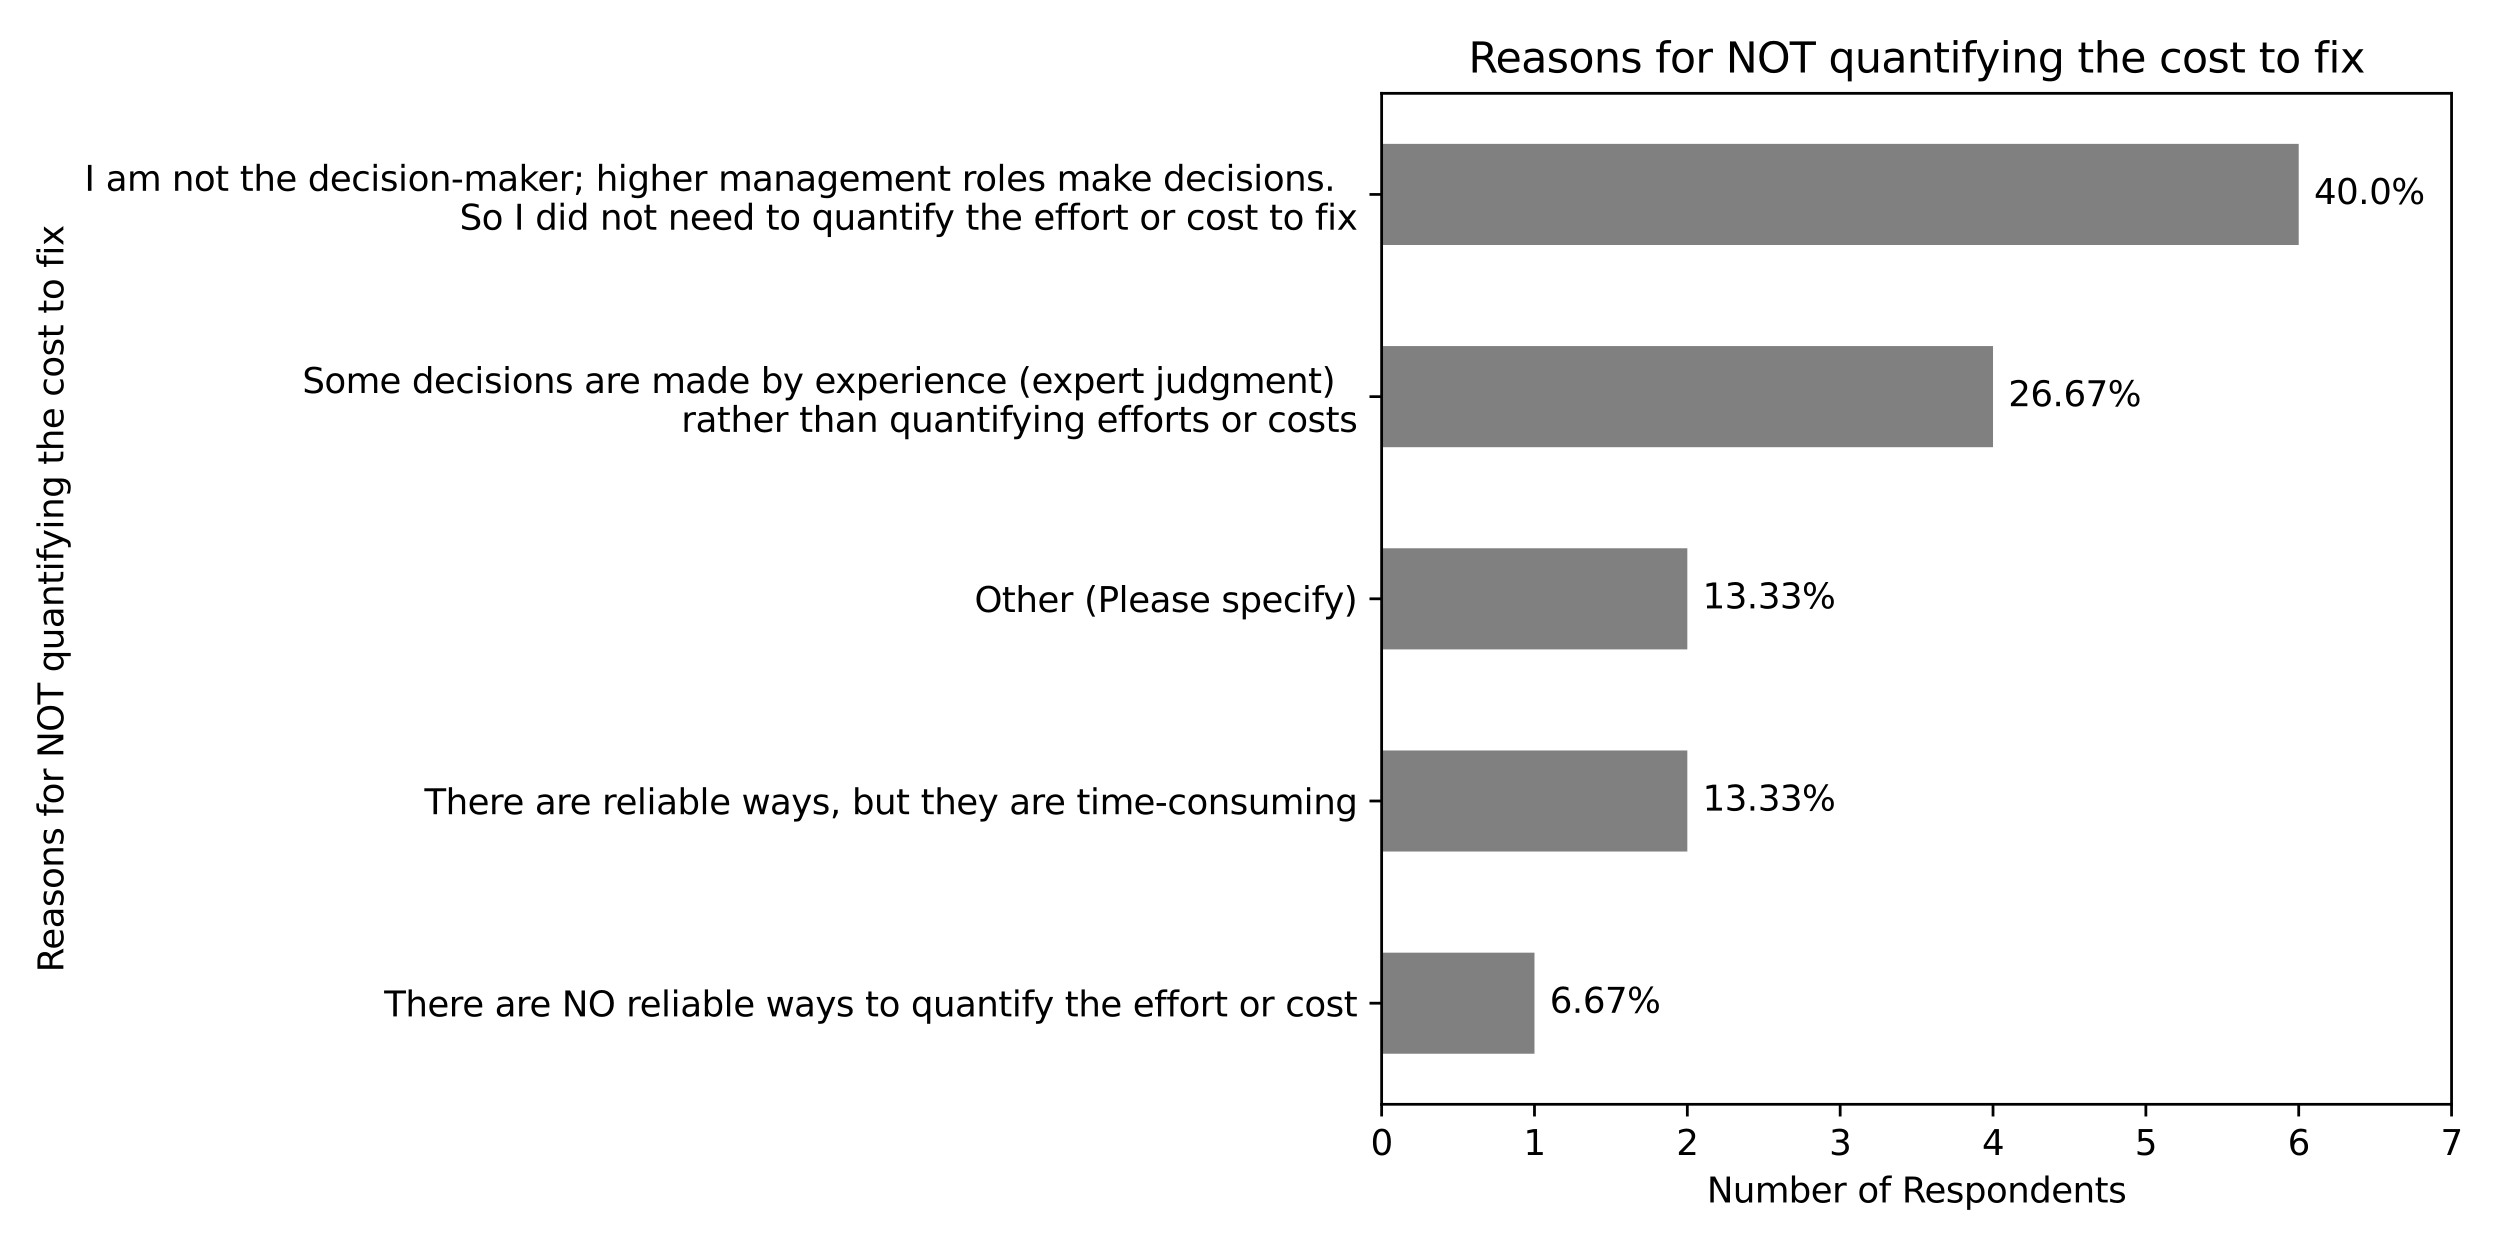 <?xml version="1.0" encoding="utf-8" standalone="no"?>
<!DOCTYPE svg PUBLIC "-//W3C//DTD SVG 1.1//EN"
  "http://www.w3.org/Graphics/SVG/1.1/DTD/svg11.dtd">
<svg xmlns:xlink="http://www.w3.org/1999/xlink" width="720pt" height="360pt" viewBox="0 0 720 360" xmlns="http://www.w3.org/2000/svg" version="1.1">
 <defs>
  <style type="text/css">*{stroke-linejoin: round; stroke-linecap: butt}</style>
 </defs>
 <g id="figure_1">
  <g id="patch_1">
   <path d="M 0 360 
L 720 360 
L 720 0 
L 0 0 
z
" style="fill: #ffffff"/>
  </g>
  <g id="axes_1">
   <g id="patch_2">
    <path d="M 397.91 318.04 
L 706.05 318.04 
L 706.05 26.88 
L 397.91 26.88 
z
" style="fill: #ffffff"/>
   </g>
   <g id="patch_3">
    <path d="M 397.91 41.438 
L 662.03 41.438 
L 662.03 70.554 
L 397.91 70.554 
z
" clip-path="url(#pb49f3c1903)" style="fill: #808080"/>
   </g>
   <g id="patch_4">
    <path d="M 397.91 99.67 
L 573.99 99.67 
L 573.99 128.786 
L 397.91 128.786 
z
" clip-path="url(#pb49f3c1903)" style="fill: #808080"/>
   </g>
   <g id="patch_5">
    <path d="M 397.91 157.902 
L 485.95 157.902 
L 485.95 187.018 
L 397.91 187.018 
z
" clip-path="url(#pb49f3c1903)" style="fill: #808080"/>
   </g>
   <g id="patch_6">
    <path d="M 397.91 216.134 
L 485.95 216.134 
L 485.95 245.25 
L 397.91 245.25 
z
" clip-path="url(#pb49f3c1903)" style="fill: #808080"/>
   </g>
   <g id="patch_7">
    <path d="M 397.91 274.366 
L 441.93 274.366 
L 441.93 303.482 
L 397.91 303.482 
z
" clip-path="url(#pb49f3c1903)" style="fill: #808080"/>
   </g>
   <g id="matplotlib.axis_1">
    <g id="xtick_1">
     <g id="line2d_1">
      <defs>
       <path id="ma1791c59f8" d="M 0 0 
L 0 3.5 
" style="stroke: #000000; stroke-width: 0.8"/>
      </defs>
      <g>
       <use xlink:href="#ma1791c59f8" x="397.91" y="318.04" style="stroke: #000000; stroke-width: 0.8"/>
      </g>
     </g>
     <g id="text_1">
      <!-- 0 -->
      <g transform="translate(394.729 332.638) scale(0.1 -0.1)">
       <defs>
        <path id="DejaVuSans-30" d="M 2034 4250 
Q 1547 4250 1301 3770 
Q 1056 3291 1056 2328 
Q 1056 1369 1301 889 
Q 1547 409 2034 409 
Q 2525 409 2770 889 
Q 3016 1369 3016 2328 
Q 3016 3291 2770 3770 
Q 2525 4250 2034 4250 
z
M 2034 4750 
Q 2819 4750 3233 4129 
Q 3647 3509 3647 2328 
Q 3647 1150 3233 529 
Q 2819 -91 2034 -91 
Q 1250 -91 836 529 
Q 422 1150 422 2328 
Q 422 3509 836 4129 
Q 1250 4750 2034 4750 
z
" transform="scale(0.016)"/>
       </defs>
       <use xlink:href="#DejaVuSans-30"/>
      </g>
     </g>
    </g>
    <g id="xtick_2">
     <g id="line2d_2">
      <g>
       <use xlink:href="#ma1791c59f8" x="441.93" y="318.04" style="stroke: #000000; stroke-width: 0.8"/>
      </g>
     </g>
     <g id="text_2">
      <!-- 1 -->
      <g transform="translate(438.749 332.638) scale(0.1 -0.1)">
       <defs>
        <path id="DejaVuSans-31" d="M 794 531 
L 1825 531 
L 1825 4091 
L 703 3866 
L 703 4441 
L 1819 4666 
L 2450 4666 
L 2450 531 
L 3481 531 
L 3481 0 
L 794 0 
L 794 531 
z
" transform="scale(0.016)"/>
       </defs>
       <use xlink:href="#DejaVuSans-31"/>
      </g>
     </g>
    </g>
    <g id="xtick_3">
     <g id="line2d_3">
      <g>
       <use xlink:href="#ma1791c59f8" x="485.95" y="318.04" style="stroke: #000000; stroke-width: 0.8"/>
      </g>
     </g>
     <g id="text_3">
      <!-- 2 -->
      <g transform="translate(482.769 332.638) scale(0.1 -0.1)">
       <defs>
        <path id="DejaVuSans-32" d="M 1228 531 
L 3431 531 
L 3431 0 
L 469 0 
L 469 531 
Q 828 903 1448 1529 
Q 2069 2156 2228 2338 
Q 2531 2678 2651 2914 
Q 2772 3150 2772 3378 
Q 2772 3750 2511 3984 
Q 2250 4219 1831 4219 
Q 1534 4219 1204 4116 
Q 875 4013 500 3803 
L 500 4441 
Q 881 4594 1212 4672 
Q 1544 4750 1819 4750 
Q 2544 4750 2975 4387 
Q 3406 4025 3406 3419 
Q 3406 3131 3298 2873 
Q 3191 2616 2906 2266 
Q 2828 2175 2409 1742 
Q 1991 1309 1228 531 
z
" transform="scale(0.016)"/>
       </defs>
       <use xlink:href="#DejaVuSans-32"/>
      </g>
     </g>
    </g>
    <g id="xtick_4">
     <g id="line2d_4">
      <g>
       <use xlink:href="#ma1791c59f8" x="529.97" y="318.04" style="stroke: #000000; stroke-width: 0.8"/>
      </g>
     </g>
     <g id="text_4">
      <!-- 3 -->
      <g transform="translate(526.789 332.638) scale(0.1 -0.1)">
       <defs>
        <path id="DejaVuSans-33" d="M 2597 2516 
Q 3050 2419 3304 2112 
Q 3559 1806 3559 1356 
Q 3559 666 3084 287 
Q 2609 -91 1734 -91 
Q 1441 -91 1130 -33 
Q 819 25 488 141 
L 488 750 
Q 750 597 1062 519 
Q 1375 441 1716 441 
Q 2309 441 2620 675 
Q 2931 909 2931 1356 
Q 2931 1769 2642 2001 
Q 2353 2234 1838 2234 
L 1294 2234 
L 1294 2753 
L 1863 2753 
Q 2328 2753 2575 2939 
Q 2822 3125 2822 3475 
Q 2822 3834 2567 4026 
Q 2313 4219 1838 4219 
Q 1578 4219 1281 4162 
Q 984 4106 628 3988 
L 628 4550 
Q 988 4650 1302 4700 
Q 1616 4750 1894 4750 
Q 2613 4750 3031 4423 
Q 3450 4097 3450 3541 
Q 3450 3153 3228 2886 
Q 3006 2619 2597 2516 
z
" transform="scale(0.016)"/>
       </defs>
       <use xlink:href="#DejaVuSans-33"/>
      </g>
     </g>
    </g>
    <g id="xtick_5">
     <g id="line2d_5">
      <g>
       <use xlink:href="#ma1791c59f8" x="573.99" y="318.04" style="stroke: #000000; stroke-width: 0.8"/>
      </g>
     </g>
     <g id="text_5">
      <!-- 4 -->
      <g transform="translate(570.809 332.638) scale(0.1 -0.1)">
       <defs>
        <path id="DejaVuSans-34" d="M 2419 4116 
L 825 1625 
L 2419 1625 
L 2419 4116 
z
M 2253 4666 
L 3047 4666 
L 3047 1625 
L 3713 1625 
L 3713 1100 
L 3047 1100 
L 3047 0 
L 2419 0 
L 2419 1100 
L 313 1100 
L 313 1709 
L 2253 4666 
z
" transform="scale(0.016)"/>
       </defs>
       <use xlink:href="#DejaVuSans-34"/>
      </g>
     </g>
    </g>
    <g id="xtick_6">
     <g id="line2d_6">
      <g>
       <use xlink:href="#ma1791c59f8" x="618.01" y="318.04" style="stroke: #000000; stroke-width: 0.8"/>
      </g>
     </g>
     <g id="text_6">
      <!-- 5 -->
      <g transform="translate(614.829 332.638) scale(0.1 -0.1)">
       <defs>
        <path id="DejaVuSans-35" d="M 691 4666 
L 3169 4666 
L 3169 4134 
L 1269 4134 
L 1269 2991 
Q 1406 3038 1543 3061 
Q 1681 3084 1819 3084 
Q 2600 3084 3056 2656 
Q 3513 2228 3513 1497 
Q 3513 744 3044 326 
Q 2575 -91 1722 -91 
Q 1428 -91 1123 -41 
Q 819 9 494 109 
L 494 744 
Q 775 591 1075 516 
Q 1375 441 1709 441 
Q 2250 441 2565 725 
Q 2881 1009 2881 1497 
Q 2881 1984 2565 2268 
Q 2250 2553 1709 2553 
Q 1456 2553 1204 2497 
Q 953 2441 691 2322 
L 691 4666 
z
" transform="scale(0.016)"/>
       </defs>
       <use xlink:href="#DejaVuSans-35"/>
      </g>
     </g>
    </g>
    <g id="xtick_7">
     <g id="line2d_7">
      <g>
       <use xlink:href="#ma1791c59f8" x="662.03" y="318.04" style="stroke: #000000; stroke-width: 0.8"/>
      </g>
     </g>
     <g id="text_7">
      <!-- 6 -->
      <g transform="translate(658.849 332.638) scale(0.1 -0.1)">
       <defs>
        <path id="DejaVuSans-36" d="M 2113 2584 
Q 1688 2584 1439 2293 
Q 1191 2003 1191 1497 
Q 1191 994 1439 701 
Q 1688 409 2113 409 
Q 2538 409 2786 701 
Q 3034 994 3034 1497 
Q 3034 2003 2786 2293 
Q 2538 2584 2113 2584 
z
M 3366 4563 
L 3366 3988 
Q 3128 4100 2886 4159 
Q 2644 4219 2406 4219 
Q 1781 4219 1451 3797 
Q 1122 3375 1075 2522 
Q 1259 2794 1537 2939 
Q 1816 3084 2150 3084 
Q 2853 3084 3261 2657 
Q 3669 2231 3669 1497 
Q 3669 778 3244 343 
Q 2819 -91 2113 -91 
Q 1303 -91 875 529 
Q 447 1150 447 2328 
Q 447 3434 972 4092 
Q 1497 4750 2381 4750 
Q 2619 4750 2861 4703 
Q 3103 4656 3366 4563 
z
" transform="scale(0.016)"/>
       </defs>
       <use xlink:href="#DejaVuSans-36"/>
      </g>
     </g>
    </g>
    <g id="xtick_8">
     <g id="line2d_8">
      <g>
       <use xlink:href="#ma1791c59f8" x="706.05" y="318.04" style="stroke: #000000; stroke-width: 0.8"/>
      </g>
     </g>
     <g id="text_8">
      <!-- 7 -->
      <g transform="translate(702.869 332.638) scale(0.1 -0.1)">
       <defs>
        <path id="DejaVuSans-37" d="M 525 4666 
L 3525 4666 
L 3525 4397 
L 1831 0 
L 1172 0 
L 2766 4134 
L 525 4134 
L 525 4666 
z
" transform="scale(0.016)"/>
       </defs>
       <use xlink:href="#DejaVuSans-37"/>
      </g>
     </g>
    </g>
    <g id="text_9">
     <!-- Number of Respondents -->
     <g transform="translate(491.579 346.317) scale(0.1 -0.1)">
      <defs>
       <path id="DejaVuSans-4e" d="M 628 4666 
L 1478 4666 
L 3547 763 
L 3547 4666 
L 4159 4666 
L 4159 0 
L 3309 0 
L 1241 3903 
L 1241 0 
L 628 0 
L 628 4666 
z
" transform="scale(0.016)"/>
       <path id="DejaVuSans-75" d="M 544 1381 
L 544 3500 
L 1119 3500 
L 1119 1403 
Q 1119 906 1312 657 
Q 1506 409 1894 409 
Q 2359 409 2629 706 
Q 2900 1003 2900 1516 
L 2900 3500 
L 3475 3500 
L 3475 0 
L 2900 0 
L 2900 538 
Q 2691 219 2414 64 
Q 2138 -91 1772 -91 
Q 1169 -91 856 284 
Q 544 659 544 1381 
z
M 1991 3584 
L 1991 3584 
z
" transform="scale(0.016)"/>
       <path id="DejaVuSans-6d" d="M 3328 2828 
Q 3544 3216 3844 3400 
Q 4144 3584 4550 3584 
Q 5097 3584 5394 3201 
Q 5691 2819 5691 2113 
L 5691 0 
L 5113 0 
L 5113 2094 
Q 5113 2597 4934 2840 
Q 4756 3084 4391 3084 
Q 3944 3084 3684 2787 
Q 3425 2491 3425 1978 
L 3425 0 
L 2847 0 
L 2847 2094 
Q 2847 2600 2669 2842 
Q 2491 3084 2119 3084 
Q 1678 3084 1418 2786 
Q 1159 2488 1159 1978 
L 1159 0 
L 581 0 
L 581 3500 
L 1159 3500 
L 1159 2956 
Q 1356 3278 1631 3431 
Q 1906 3584 2284 3584 
Q 2666 3584 2933 3390 
Q 3200 3197 3328 2828 
z
" transform="scale(0.016)"/>
       <path id="DejaVuSans-62" d="M 3116 1747 
Q 3116 2381 2855 2742 
Q 2594 3103 2138 3103 
Q 1681 3103 1420 2742 
Q 1159 2381 1159 1747 
Q 1159 1113 1420 752 
Q 1681 391 2138 391 
Q 2594 391 2855 752 
Q 3116 1113 3116 1747 
z
M 1159 2969 
Q 1341 3281 1617 3432 
Q 1894 3584 2278 3584 
Q 2916 3584 3314 3078 
Q 3713 2572 3713 1747 
Q 3713 922 3314 415 
Q 2916 -91 2278 -91 
Q 1894 -91 1617 61 
Q 1341 213 1159 525 
L 1159 0 
L 581 0 
L 581 4863 
L 1159 4863 
L 1159 2969 
z
" transform="scale(0.016)"/>
       <path id="DejaVuSans-65" d="M 3597 1894 
L 3597 1613 
L 953 1613 
Q 991 1019 1311 708 
Q 1631 397 2203 397 
Q 2534 397 2845 478 
Q 3156 559 3463 722 
L 3463 178 
Q 3153 47 2828 -22 
Q 2503 -91 2169 -91 
Q 1331 -91 842 396 
Q 353 884 353 1716 
Q 353 2575 817 3079 
Q 1281 3584 2069 3584 
Q 2775 3584 3186 3129 
Q 3597 2675 3597 1894 
z
M 3022 2063 
Q 3016 2534 2758 2815 
Q 2500 3097 2075 3097 
Q 1594 3097 1305 2825 
Q 1016 2553 972 2059 
L 3022 2063 
z
" transform="scale(0.016)"/>
       <path id="DejaVuSans-72" d="M 2631 2963 
Q 2534 3019 2420 3045 
Q 2306 3072 2169 3072 
Q 1681 3072 1420 2755 
Q 1159 2438 1159 1844 
L 1159 0 
L 581 0 
L 581 3500 
L 1159 3500 
L 1159 2956 
Q 1341 3275 1631 3429 
Q 1922 3584 2338 3584 
Q 2397 3584 2469 3576 
Q 2541 3569 2628 3553 
L 2631 2963 
z
" transform="scale(0.016)"/>
       <path id="DejaVuSans-20" transform="scale(0.016)"/>
       <path id="DejaVuSans-6f" d="M 1959 3097 
Q 1497 3097 1228 2736 
Q 959 2375 959 1747 
Q 959 1119 1226 758 
Q 1494 397 1959 397 
Q 2419 397 2687 759 
Q 2956 1122 2956 1747 
Q 2956 2369 2687 2733 
Q 2419 3097 1959 3097 
z
M 1959 3584 
Q 2709 3584 3137 3096 
Q 3566 2609 3566 1747 
Q 3566 888 3137 398 
Q 2709 -91 1959 -91 
Q 1206 -91 779 398 
Q 353 888 353 1747 
Q 353 2609 779 3096 
Q 1206 3584 1959 3584 
z
" transform="scale(0.016)"/>
       <path id="DejaVuSans-66" d="M 2375 4863 
L 2375 4384 
L 1825 4384 
Q 1516 4384 1395 4259 
Q 1275 4134 1275 3809 
L 1275 3500 
L 2222 3500 
L 2222 3053 
L 1275 3053 
L 1275 0 
L 697 0 
L 697 3053 
L 147 3053 
L 147 3500 
L 697 3500 
L 697 3744 
Q 697 4328 969 4595 
Q 1241 4863 1831 4863 
L 2375 4863 
z
" transform="scale(0.016)"/>
       <path id="DejaVuSans-52" d="M 2841 2188 
Q 3044 2119 3236 1894 
Q 3428 1669 3622 1275 
L 4263 0 
L 3584 0 
L 2988 1197 
Q 2756 1666 2539 1819 
Q 2322 1972 1947 1972 
L 1259 1972 
L 1259 0 
L 628 0 
L 628 4666 
L 2053 4666 
Q 2853 4666 3247 4331 
Q 3641 3997 3641 3322 
Q 3641 2881 3436 2590 
Q 3231 2300 2841 2188 
z
M 1259 4147 
L 1259 2491 
L 2053 2491 
Q 2509 2491 2742 2702 
Q 2975 2913 2975 3322 
Q 2975 3731 2742 3939 
Q 2509 4147 2053 4147 
L 1259 4147 
z
" transform="scale(0.016)"/>
       <path id="DejaVuSans-73" d="M 2834 3397 
L 2834 2853 
Q 2591 2978 2328 3040 
Q 2066 3103 1784 3103 
Q 1356 3103 1142 2972 
Q 928 2841 928 2578 
Q 928 2378 1081 2264 
Q 1234 2150 1697 2047 
L 1894 2003 
Q 2506 1872 2764 1633 
Q 3022 1394 3022 966 
Q 3022 478 2636 193 
Q 2250 -91 1575 -91 
Q 1294 -91 989 -36 
Q 684 19 347 128 
L 347 722 
Q 666 556 975 473 
Q 1284 391 1588 391 
Q 1994 391 2212 530 
Q 2431 669 2431 922 
Q 2431 1156 2273 1281 
Q 2116 1406 1581 1522 
L 1381 1569 
Q 847 1681 609 1914 
Q 372 2147 372 2553 
Q 372 3047 722 3315 
Q 1072 3584 1716 3584 
Q 2034 3584 2315 3537 
Q 2597 3491 2834 3397 
z
" transform="scale(0.016)"/>
       <path id="DejaVuSans-70" d="M 1159 525 
L 1159 -1331 
L 581 -1331 
L 581 3500 
L 1159 3500 
L 1159 2969 
Q 1341 3281 1617 3432 
Q 1894 3584 2278 3584 
Q 2916 3584 3314 3078 
Q 3713 2572 3713 1747 
Q 3713 922 3314 415 
Q 2916 -91 2278 -91 
Q 1894 -91 1617 61 
Q 1341 213 1159 525 
z
M 3116 1747 
Q 3116 2381 2855 2742 
Q 2594 3103 2138 3103 
Q 1681 3103 1420 2742 
Q 1159 2381 1159 1747 
Q 1159 1113 1420 752 
Q 1681 391 2138 391 
Q 2594 391 2855 752 
Q 3116 1113 3116 1747 
z
" transform="scale(0.016)"/>
       <path id="DejaVuSans-6e" d="M 3513 2113 
L 3513 0 
L 2938 0 
L 2938 2094 
Q 2938 2591 2744 2837 
Q 2550 3084 2163 3084 
Q 1697 3084 1428 2787 
Q 1159 2491 1159 1978 
L 1159 0 
L 581 0 
L 581 3500 
L 1159 3500 
L 1159 2956 
Q 1366 3272 1645 3428 
Q 1925 3584 2291 3584 
Q 2894 3584 3203 3211 
Q 3513 2838 3513 2113 
z
" transform="scale(0.016)"/>
       <path id="DejaVuSans-64" d="M 2906 2969 
L 2906 4863 
L 3481 4863 
L 3481 0 
L 2906 0 
L 2906 525 
Q 2725 213 2448 61 
Q 2172 -91 1784 -91 
Q 1150 -91 751 415 
Q 353 922 353 1747 
Q 353 2572 751 3078 
Q 1150 3584 1784 3584 
Q 2172 3584 2448 3432 
Q 2725 3281 2906 2969 
z
M 947 1747 
Q 947 1113 1208 752 
Q 1469 391 1925 391 
Q 2381 391 2643 752 
Q 2906 1113 2906 1747 
Q 2906 2381 2643 2742 
Q 2381 3103 1925 3103 
Q 1469 3103 1208 2742 
Q 947 2381 947 1747 
z
" transform="scale(0.016)"/>
       <path id="DejaVuSans-74" d="M 1172 4494 
L 1172 3500 
L 2356 3500 
L 2356 3053 
L 1172 3053 
L 1172 1153 
Q 1172 725 1289 603 
Q 1406 481 1766 481 
L 2356 481 
L 2356 0 
L 1766 0 
Q 1100 0 847 248 
Q 594 497 594 1153 
L 594 3053 
L 172 3053 
L 172 3500 
L 594 3500 
L 594 4494 
L 1172 4494 
z
" transform="scale(0.016)"/>
      </defs>
      <use xlink:href="#DejaVuSans-4e"/>
      <use xlink:href="#DejaVuSans-75" x="74.805"/>
      <use xlink:href="#DejaVuSans-6d" x="138.184"/>
      <use xlink:href="#DejaVuSans-62" x="235.596"/>
      <use xlink:href="#DejaVuSans-65" x="299.072"/>
      <use xlink:href="#DejaVuSans-72" x="360.596"/>
      <use xlink:href="#DejaVuSans-20" x="401.709"/>
      <use xlink:href="#DejaVuSans-6f" x="433.496"/>
      <use xlink:href="#DejaVuSans-66" x="494.678"/>
      <use xlink:href="#DejaVuSans-20" x="529.883"/>
      <use xlink:href="#DejaVuSans-52" x="561.67"/>
      <use xlink:href="#DejaVuSans-65" x="626.652"/>
      <use xlink:href="#DejaVuSans-73" x="688.176"/>
      <use xlink:href="#DejaVuSans-70" x="740.275"/>
      <use xlink:href="#DejaVuSans-6f" x="803.752"/>
      <use xlink:href="#DejaVuSans-6e" x="864.934"/>
      <use xlink:href="#DejaVuSans-64" x="928.312"/>
      <use xlink:href="#DejaVuSans-65" x="991.789"/>
      <use xlink:href="#DejaVuSans-6e" x="1053.312"/>
      <use xlink:href="#DejaVuSans-74" x="1116.691"/>
      <use xlink:href="#DejaVuSans-73" x="1155.9"/>
     </g>
    </g>
   </g>
   <g id="matplotlib.axis_2">
    <g id="ytick_1">
     <g id="line2d_9">
      <defs>
       <path id="mf23d1591f1" d="M 0 0 
L -3.5 0 
" style="stroke: #000000; stroke-width: 0.8"/>
      </defs>
      <g>
       <use xlink:href="#mf23d1591f1" x="397.91" y="55.996" style="stroke: #000000; stroke-width: 0.8"/>
      </g>
     </g>
     <g id="text_10">
      <!-- I am not the decision-maker; higher management roles make decisions.   -->
      <g transform="translate(24.327 54.956) scale(0.1 -0.1)">
       <defs>
        <path id="DejaVuSans-49" d="M 628 4666 
L 1259 4666 
L 1259 0 
L 628 0 
L 628 4666 
z
" transform="scale(0.016)"/>
        <path id="DejaVuSans-61" d="M 2194 1759 
Q 1497 1759 1228 1600 
Q 959 1441 959 1056 
Q 959 750 1161 570 
Q 1363 391 1709 391 
Q 2188 391 2477 730 
Q 2766 1069 2766 1631 
L 2766 1759 
L 2194 1759 
z
M 3341 1997 
L 3341 0 
L 2766 0 
L 2766 531 
Q 2569 213 2275 61 
Q 1981 -91 1556 -91 
Q 1019 -91 701 211 
Q 384 513 384 1019 
Q 384 1609 779 1909 
Q 1175 2209 1959 2209 
L 2766 2209 
L 2766 2266 
Q 2766 2663 2505 2880 
Q 2244 3097 1772 3097 
Q 1472 3097 1187 3025 
Q 903 2953 641 2809 
L 641 3341 
Q 956 3463 1253 3523 
Q 1550 3584 1831 3584 
Q 2591 3584 2966 3190 
Q 3341 2797 3341 1997 
z
" transform="scale(0.016)"/>
        <path id="DejaVuSans-68" d="M 3513 2113 
L 3513 0 
L 2938 0 
L 2938 2094 
Q 2938 2591 2744 2837 
Q 2550 3084 2163 3084 
Q 1697 3084 1428 2787 
Q 1159 2491 1159 1978 
L 1159 0 
L 581 0 
L 581 4863 
L 1159 4863 
L 1159 2956 
Q 1366 3272 1645 3428 
Q 1925 3584 2291 3584 
Q 2894 3584 3203 3211 
Q 3513 2838 3513 2113 
z
" transform="scale(0.016)"/>
        <path id="DejaVuSans-63" d="M 3122 3366 
L 3122 2828 
Q 2878 2963 2633 3030 
Q 2388 3097 2138 3097 
Q 1578 3097 1268 2742 
Q 959 2388 959 1747 
Q 959 1106 1268 751 
Q 1578 397 2138 397 
Q 2388 397 2633 464 
Q 2878 531 3122 666 
L 3122 134 
Q 2881 22 2623 -34 
Q 2366 -91 2075 -91 
Q 1284 -91 818 406 
Q 353 903 353 1747 
Q 353 2603 823 3093 
Q 1294 3584 2113 3584 
Q 2378 3584 2631 3529 
Q 2884 3475 3122 3366 
z
" transform="scale(0.016)"/>
        <path id="DejaVuSans-69" d="M 603 3500 
L 1178 3500 
L 1178 0 
L 603 0 
L 603 3500 
z
M 603 4863 
L 1178 4863 
L 1178 4134 
L 603 4134 
L 603 4863 
z
" transform="scale(0.016)"/>
        <path id="DejaVuSans-2d" d="M 313 2009 
L 1997 2009 
L 1997 1497 
L 313 1497 
L 313 2009 
z
" transform="scale(0.016)"/>
        <path id="DejaVuSans-6b" d="M 581 4863 
L 1159 4863 
L 1159 1991 
L 2875 3500 
L 3609 3500 
L 1753 1863 
L 3688 0 
L 2938 0 
L 1159 1709 
L 1159 0 
L 581 0 
L 581 4863 
z
" transform="scale(0.016)"/>
        <path id="DejaVuSans-3b" d="M 750 3309 
L 1409 3309 
L 1409 2516 
L 750 2516 
L 750 3309 
z
M 750 794 
L 1409 794 
L 1409 256 
L 897 -744 
L 494 -744 
L 750 256 
L 750 794 
z
" transform="scale(0.016)"/>
        <path id="DejaVuSans-67" d="M 2906 1791 
Q 2906 2416 2648 2759 
Q 2391 3103 1925 3103 
Q 1463 3103 1205 2759 
Q 947 2416 947 1791 
Q 947 1169 1205 825 
Q 1463 481 1925 481 
Q 2391 481 2648 825 
Q 2906 1169 2906 1791 
z
M 3481 434 
Q 3481 -459 3084 -895 
Q 2688 -1331 1869 -1331 
Q 1566 -1331 1297 -1286 
Q 1028 -1241 775 -1147 
L 775 -588 
Q 1028 -725 1275 -790 
Q 1522 -856 1778 -856 
Q 2344 -856 2625 -561 
Q 2906 -266 2906 331 
L 2906 616 
Q 2728 306 2450 153 
Q 2172 0 1784 0 
Q 1141 0 747 490 
Q 353 981 353 1791 
Q 353 2603 747 3093 
Q 1141 3584 1784 3584 
Q 2172 3584 2450 3431 
Q 2728 3278 2906 2969 
L 2906 3500 
L 3481 3500 
L 3481 434 
z
" transform="scale(0.016)"/>
        <path id="DejaVuSans-6c" d="M 603 4863 
L 1178 4863 
L 1178 0 
L 603 0 
L 603 4863 
z
" transform="scale(0.016)"/>
        <path id="DejaVuSans-2e" d="M 684 794 
L 1344 794 
L 1344 0 
L 684 0 
L 684 794 
z
" transform="scale(0.016)"/>
       </defs>
       <use xlink:href="#DejaVuSans-49"/>
       <use xlink:href="#DejaVuSans-20" x="29.492"/>
       <use xlink:href="#DejaVuSans-61" x="61.279"/>
       <use xlink:href="#DejaVuSans-6d" x="122.559"/>
       <use xlink:href="#DejaVuSans-20" x="219.971"/>
       <use xlink:href="#DejaVuSans-6e" x="251.758"/>
       <use xlink:href="#DejaVuSans-6f" x="315.137"/>
       <use xlink:href="#DejaVuSans-74" x="376.318"/>
       <use xlink:href="#DejaVuSans-20" x="415.527"/>
       <use xlink:href="#DejaVuSans-74" x="447.314"/>
       <use xlink:href="#DejaVuSans-68" x="486.523"/>
       <use xlink:href="#DejaVuSans-65" x="549.902"/>
       <use xlink:href="#DejaVuSans-20" x="611.426"/>
       <use xlink:href="#DejaVuSans-64" x="643.213"/>
       <use xlink:href="#DejaVuSans-65" x="706.689"/>
       <use xlink:href="#DejaVuSans-63" x="768.213"/>
       <use xlink:href="#DejaVuSans-69" x="823.193"/>
       <use xlink:href="#DejaVuSans-73" x="850.977"/>
       <use xlink:href="#DejaVuSans-69" x="903.076"/>
       <use xlink:href="#DejaVuSans-6f" x="930.859"/>
       <use xlink:href="#DejaVuSans-6e" x="992.041"/>
       <use xlink:href="#DejaVuSans-2d" x="1055.42"/>
       <use xlink:href="#DejaVuSans-6d" x="1091.504"/>
       <use xlink:href="#DejaVuSans-61" x="1188.916"/>
       <use xlink:href="#DejaVuSans-6b" x="1250.195"/>
       <use xlink:href="#DejaVuSans-65" x="1304.48"/>
       <use xlink:href="#DejaVuSans-72" x="1366.004"/>
       <use xlink:href="#DejaVuSans-3b" x="1407.117"/>
       <use xlink:href="#DejaVuSans-20" x="1440.809"/>
       <use xlink:href="#DejaVuSans-68" x="1472.596"/>
       <use xlink:href="#DejaVuSans-69" x="1535.975"/>
       <use xlink:href="#DejaVuSans-67" x="1563.758"/>
       <use xlink:href="#DejaVuSans-68" x="1627.234"/>
       <use xlink:href="#DejaVuSans-65" x="1690.613"/>
       <use xlink:href="#DejaVuSans-72" x="1752.137"/>
       <use xlink:href="#DejaVuSans-20" x="1793.25"/>
       <use xlink:href="#DejaVuSans-6d" x="1825.037"/>
       <use xlink:href="#DejaVuSans-61" x="1922.449"/>
       <use xlink:href="#DejaVuSans-6e" x="1983.729"/>
       <use xlink:href="#DejaVuSans-61" x="2047.107"/>
       <use xlink:href="#DejaVuSans-67" x="2108.387"/>
       <use xlink:href="#DejaVuSans-65" x="2171.863"/>
       <use xlink:href="#DejaVuSans-6d" x="2233.387"/>
       <use xlink:href="#DejaVuSans-65" x="2330.799"/>
       <use xlink:href="#DejaVuSans-6e" x="2392.322"/>
       <use xlink:href="#DejaVuSans-74" x="2455.701"/>
       <use xlink:href="#DejaVuSans-20" x="2494.91"/>
       <use xlink:href="#DejaVuSans-72" x="2526.697"/>
       <use xlink:href="#DejaVuSans-6f" x="2565.561"/>
       <use xlink:href="#DejaVuSans-6c" x="2626.742"/>
       <use xlink:href="#DejaVuSans-65" x="2654.525"/>
       <use xlink:href="#DejaVuSans-73" x="2716.049"/>
       <use xlink:href="#DejaVuSans-20" x="2768.148"/>
       <use xlink:href="#DejaVuSans-6d" x="2799.936"/>
       <use xlink:href="#DejaVuSans-61" x="2897.348"/>
       <use xlink:href="#DejaVuSans-6b" x="2958.627"/>
       <use xlink:href="#DejaVuSans-65" x="3012.912"/>
       <use xlink:href="#DejaVuSans-20" x="3074.436"/>
       <use xlink:href="#DejaVuSans-64" x="3106.223"/>
       <use xlink:href="#DejaVuSans-65" x="3169.699"/>
       <use xlink:href="#DejaVuSans-63" x="3231.223"/>
       <use xlink:href="#DejaVuSans-69" x="3286.203"/>
       <use xlink:href="#DejaVuSans-73" x="3313.986"/>
       <use xlink:href="#DejaVuSans-69" x="3366.086"/>
       <use xlink:href="#DejaVuSans-6f" x="3393.869"/>
       <use xlink:href="#DejaVuSans-6e" x="3455.051"/>
       <use xlink:href="#DejaVuSans-73" x="3518.43"/>
       <use xlink:href="#DejaVuSans-2e" x="3570.529"/>
       <use xlink:href="#DejaVuSans-20" x="3602.316"/>
       <use xlink:href="#DejaVuSans-20" x="3634.104"/>
      </g>
      <!--  So I did not need to quantify the effort or cost to fix -->
      <g transform="translate(129.193 66.154) scale(0.1 -0.1)">
       <defs>
        <path id="DejaVuSans-53" d="M 3425 4513 
L 3425 3897 
Q 3066 4069 2747 4153 
Q 2428 4238 2131 4238 
Q 1616 4238 1336 4038 
Q 1056 3838 1056 3469 
Q 1056 3159 1242 3001 
Q 1428 2844 1947 2747 
L 2328 2669 
Q 3034 2534 3370 2195 
Q 3706 1856 3706 1288 
Q 3706 609 3251 259 
Q 2797 -91 1919 -91 
Q 1588 -91 1214 -16 
Q 841 59 441 206 
L 441 856 
Q 825 641 1194 531 
Q 1563 422 1919 422 
Q 2459 422 2753 634 
Q 3047 847 3047 1241 
Q 3047 1584 2836 1778 
Q 2625 1972 2144 2069 
L 1759 2144 
Q 1053 2284 737 2584 
Q 422 2884 422 3419 
Q 422 4038 858 4394 
Q 1294 4750 2059 4750 
Q 2388 4750 2728 4690 
Q 3069 4631 3425 4513 
z
" transform="scale(0.016)"/>
        <path id="DejaVuSans-71" d="M 947 1747 
Q 947 1113 1208 752 
Q 1469 391 1925 391 
Q 2381 391 2643 752 
Q 2906 1113 2906 1747 
Q 2906 2381 2643 2742 
Q 2381 3103 1925 3103 
Q 1469 3103 1208 2742 
Q 947 2381 947 1747 
z
M 2906 525 
Q 2725 213 2448 61 
Q 2172 -91 1784 -91 
Q 1150 -91 751 415 
Q 353 922 353 1747 
Q 353 2572 751 3078 
Q 1150 3584 1784 3584 
Q 2172 3584 2448 3432 
Q 2725 3281 2906 2969 
L 2906 3500 
L 3481 3500 
L 3481 -1331 
L 2906 -1331 
L 2906 525 
z
" transform="scale(0.016)"/>
        <path id="DejaVuSans-79" d="M 2059 -325 
Q 1816 -950 1584 -1140 
Q 1353 -1331 966 -1331 
L 506 -1331 
L 506 -850 
L 844 -850 
Q 1081 -850 1212 -737 
Q 1344 -625 1503 -206 
L 1606 56 
L 191 3500 
L 800 3500 
L 1894 763 
L 2988 3500 
L 3597 3500 
L 2059 -325 
z
" transform="scale(0.016)"/>
        <path id="DejaVuSans-78" d="M 3513 3500 
L 2247 1797 
L 3578 0 
L 2900 0 
L 1881 1375 
L 863 0 
L 184 0 
L 1544 1831 
L 300 3500 
L 978 3500 
L 1906 2253 
L 2834 3500 
L 3513 3500 
z
" transform="scale(0.016)"/>
       </defs>
       <use xlink:href="#DejaVuSans-20"/>
       <use xlink:href="#DejaVuSans-53" x="31.787"/>
       <use xlink:href="#DejaVuSans-6f" x="95.264"/>
       <use xlink:href="#DejaVuSans-20" x="156.445"/>
       <use xlink:href="#DejaVuSans-49" x="188.232"/>
       <use xlink:href="#DejaVuSans-20" x="217.725"/>
       <use xlink:href="#DejaVuSans-64" x="249.512"/>
       <use xlink:href="#DejaVuSans-69" x="312.988"/>
       <use xlink:href="#DejaVuSans-64" x="340.771"/>
       <use xlink:href="#DejaVuSans-20" x="404.248"/>
       <use xlink:href="#DejaVuSans-6e" x="436.035"/>
       <use xlink:href="#DejaVuSans-6f" x="499.414"/>
       <use xlink:href="#DejaVuSans-74" x="560.596"/>
       <use xlink:href="#DejaVuSans-20" x="599.805"/>
       <use xlink:href="#DejaVuSans-6e" x="631.592"/>
       <use xlink:href="#DejaVuSans-65" x="694.971"/>
       <use xlink:href="#DejaVuSans-65" x="756.494"/>
       <use xlink:href="#DejaVuSans-64" x="818.018"/>
       <use xlink:href="#DejaVuSans-20" x="881.494"/>
       <use xlink:href="#DejaVuSans-74" x="913.281"/>
       <use xlink:href="#DejaVuSans-6f" x="952.49"/>
       <use xlink:href="#DejaVuSans-20" x="1013.672"/>
       <use xlink:href="#DejaVuSans-71" x="1045.459"/>
       <use xlink:href="#DejaVuSans-75" x="1108.936"/>
       <use xlink:href="#DejaVuSans-61" x="1172.314"/>
       <use xlink:href="#DejaVuSans-6e" x="1233.594"/>
       <use xlink:href="#DejaVuSans-74" x="1296.973"/>
       <use xlink:href="#DejaVuSans-69" x="1336.182"/>
       <use xlink:href="#DejaVuSans-66" x="1363.965"/>
       <use xlink:href="#DejaVuSans-79" x="1397.42"/>
       <use xlink:href="#DejaVuSans-20" x="1456.6"/>
       <use xlink:href="#DejaVuSans-74" x="1488.387"/>
       <use xlink:href="#DejaVuSans-68" x="1527.596"/>
       <use xlink:href="#DejaVuSans-65" x="1590.975"/>
       <use xlink:href="#DejaVuSans-20" x="1652.498"/>
       <use xlink:href="#DejaVuSans-65" x="1684.285"/>
       <use xlink:href="#DejaVuSans-66" x="1745.809"/>
       <use xlink:href="#DejaVuSans-66" x="1781.014"/>
       <use xlink:href="#DejaVuSans-6f" x="1816.219"/>
       <use xlink:href="#DejaVuSans-72" x="1877.4"/>
       <use xlink:href="#DejaVuSans-74" x="1918.514"/>
       <use xlink:href="#DejaVuSans-20" x="1957.723"/>
       <use xlink:href="#DejaVuSans-6f" x="1989.51"/>
       <use xlink:href="#DejaVuSans-72" x="2050.691"/>
       <use xlink:href="#DejaVuSans-20" x="2091.805"/>
       <use xlink:href="#DejaVuSans-63" x="2123.592"/>
       <use xlink:href="#DejaVuSans-6f" x="2178.572"/>
       <use xlink:href="#DejaVuSans-73" x="2239.754"/>
       <use xlink:href="#DejaVuSans-74" x="2291.854"/>
       <use xlink:href="#DejaVuSans-20" x="2331.062"/>
       <use xlink:href="#DejaVuSans-74" x="2362.85"/>
       <use xlink:href="#DejaVuSans-6f" x="2402.059"/>
       <use xlink:href="#DejaVuSans-20" x="2463.24"/>
       <use xlink:href="#DejaVuSans-66" x="2495.027"/>
       <use xlink:href="#DejaVuSans-69" x="2530.232"/>
       <use xlink:href="#DejaVuSans-78" x="2558.016"/>
      </g>
     </g>
    </g>
    <g id="ytick_2">
     <g id="line2d_10">
      <g>
       <use xlink:href="#mf23d1591f1" x="397.91" y="114.228" style="stroke: #000000; stroke-width: 0.8"/>
      </g>
     </g>
     <g id="text_11">
      <!-- Some decisions are made by experience (expert judgment)   -->
      <g transform="translate(87.083 113.188) scale(0.1 -0.1)">
       <defs>
        <path id="DejaVuSans-28" d="M 1984 4856 
Q 1566 4138 1362 3434 
Q 1159 2731 1159 2009 
Q 1159 1288 1364 580 
Q 1569 -128 1984 -844 
L 1484 -844 
Q 1016 -109 783 600 
Q 550 1309 550 2009 
Q 550 2706 781 3412 
Q 1013 4119 1484 4856 
L 1984 4856 
z
" transform="scale(0.016)"/>
        <path id="DejaVuSans-6a" d="M 603 3500 
L 1178 3500 
L 1178 -63 
Q 1178 -731 923 -1031 
Q 669 -1331 103 -1331 
L -116 -1331 
L -116 -844 
L 38 -844 
Q 366 -844 484 -692 
Q 603 -541 603 -63 
L 603 3500 
z
M 603 4863 
L 1178 4863 
L 1178 4134 
L 603 4134 
L 603 4863 
z
" transform="scale(0.016)"/>
        <path id="DejaVuSans-29" d="M 513 4856 
L 1013 4856 
Q 1481 4119 1714 3412 
Q 1947 2706 1947 2009 
Q 1947 1309 1714 600 
Q 1481 -109 1013 -844 
L 513 -844 
Q 928 -128 1133 580 
Q 1338 1288 1338 2009 
Q 1338 2731 1133 3434 
Q 928 4138 513 4856 
z
" transform="scale(0.016)"/>
       </defs>
       <use xlink:href="#DejaVuSans-53"/>
       <use xlink:href="#DejaVuSans-6f" x="63.477"/>
       <use xlink:href="#DejaVuSans-6d" x="124.658"/>
       <use xlink:href="#DejaVuSans-65" x="222.07"/>
       <use xlink:href="#DejaVuSans-20" x="283.594"/>
       <use xlink:href="#DejaVuSans-64" x="315.381"/>
       <use xlink:href="#DejaVuSans-65" x="378.857"/>
       <use xlink:href="#DejaVuSans-63" x="440.381"/>
       <use xlink:href="#DejaVuSans-69" x="495.361"/>
       <use xlink:href="#DejaVuSans-73" x="523.145"/>
       <use xlink:href="#DejaVuSans-69" x="575.244"/>
       <use xlink:href="#DejaVuSans-6f" x="603.027"/>
       <use xlink:href="#DejaVuSans-6e" x="664.209"/>
       <use xlink:href="#DejaVuSans-73" x="727.588"/>
       <use xlink:href="#DejaVuSans-20" x="779.688"/>
       <use xlink:href="#DejaVuSans-61" x="811.475"/>
       <use xlink:href="#DejaVuSans-72" x="872.754"/>
       <use xlink:href="#DejaVuSans-65" x="911.617"/>
       <use xlink:href="#DejaVuSans-20" x="973.141"/>
       <use xlink:href="#DejaVuSans-6d" x="1004.928"/>
       <use xlink:href="#DejaVuSans-61" x="1102.34"/>
       <use xlink:href="#DejaVuSans-64" x="1163.619"/>
       <use xlink:href="#DejaVuSans-65" x="1227.096"/>
       <use xlink:href="#DejaVuSans-20" x="1288.619"/>
       <use xlink:href="#DejaVuSans-62" x="1320.406"/>
       <use xlink:href="#DejaVuSans-79" x="1383.883"/>
       <use xlink:href="#DejaVuSans-20" x="1443.062"/>
       <use xlink:href="#DejaVuSans-65" x="1474.85"/>
       <use xlink:href="#DejaVuSans-78" x="1534.623"/>
       <use xlink:href="#DejaVuSans-70" x="1593.803"/>
       <use xlink:href="#DejaVuSans-65" x="1657.279"/>
       <use xlink:href="#DejaVuSans-72" x="1718.803"/>
       <use xlink:href="#DejaVuSans-69" x="1759.916"/>
       <use xlink:href="#DejaVuSans-65" x="1787.699"/>
       <use xlink:href="#DejaVuSans-6e" x="1849.223"/>
       <use xlink:href="#DejaVuSans-63" x="1912.602"/>
       <use xlink:href="#DejaVuSans-65" x="1967.582"/>
       <use xlink:href="#DejaVuSans-20" x="2029.105"/>
       <use xlink:href="#DejaVuSans-28" x="2060.893"/>
       <use xlink:href="#DejaVuSans-65" x="2099.906"/>
       <use xlink:href="#DejaVuSans-78" x="2159.68"/>
       <use xlink:href="#DejaVuSans-70" x="2218.859"/>
       <use xlink:href="#DejaVuSans-65" x="2282.336"/>
       <use xlink:href="#DejaVuSans-72" x="2343.859"/>
       <use xlink:href="#DejaVuSans-74" x="2384.973"/>
       <use xlink:href="#DejaVuSans-20" x="2424.182"/>
       <use xlink:href="#DejaVuSans-6a" x="2455.969"/>
       <use xlink:href="#DejaVuSans-75" x="2483.752"/>
       <use xlink:href="#DejaVuSans-64" x="2547.131"/>
       <use xlink:href="#DejaVuSans-67" x="2610.607"/>
       <use xlink:href="#DejaVuSans-6d" x="2674.084"/>
       <use xlink:href="#DejaVuSans-65" x="2771.496"/>
       <use xlink:href="#DejaVuSans-6e" x="2833.02"/>
       <use xlink:href="#DejaVuSans-74" x="2896.398"/>
       <use xlink:href="#DejaVuSans-29" x="2935.607"/>
       <use xlink:href="#DejaVuSans-20" x="2974.621"/>
       <use xlink:href="#DejaVuSans-20" x="3006.408"/>
      </g>
      <!--  rather than quantifying efforts or costs -->
      <g transform="translate(193.04 124.386) scale(0.1 -0.1)">
       <use xlink:href="#DejaVuSans-20"/>
       <use xlink:href="#DejaVuSans-72" x="31.787"/>
       <use xlink:href="#DejaVuSans-61" x="72.9"/>
       <use xlink:href="#DejaVuSans-74" x="134.18"/>
       <use xlink:href="#DejaVuSans-68" x="173.389"/>
       <use xlink:href="#DejaVuSans-65" x="236.768"/>
       <use xlink:href="#DejaVuSans-72" x="298.291"/>
       <use xlink:href="#DejaVuSans-20" x="339.404"/>
       <use xlink:href="#DejaVuSans-74" x="371.191"/>
       <use xlink:href="#DejaVuSans-68" x="410.4"/>
       <use xlink:href="#DejaVuSans-61" x="473.779"/>
       <use xlink:href="#DejaVuSans-6e" x="535.059"/>
       <use xlink:href="#DejaVuSans-20" x="598.438"/>
       <use xlink:href="#DejaVuSans-71" x="630.225"/>
       <use xlink:href="#DejaVuSans-75" x="693.701"/>
       <use xlink:href="#DejaVuSans-61" x="757.08"/>
       <use xlink:href="#DejaVuSans-6e" x="818.359"/>
       <use xlink:href="#DejaVuSans-74" x="881.738"/>
       <use xlink:href="#DejaVuSans-69" x="920.947"/>
       <use xlink:href="#DejaVuSans-66" x="948.73"/>
       <use xlink:href="#DejaVuSans-79" x="982.186"/>
       <use xlink:href="#DejaVuSans-69" x="1041.365"/>
       <use xlink:href="#DejaVuSans-6e" x="1069.148"/>
       <use xlink:href="#DejaVuSans-67" x="1132.527"/>
       <use xlink:href="#DejaVuSans-20" x="1196.004"/>
       <use xlink:href="#DejaVuSans-65" x="1227.791"/>
       <use xlink:href="#DejaVuSans-66" x="1289.314"/>
       <use xlink:href="#DejaVuSans-66" x="1324.52"/>
       <use xlink:href="#DejaVuSans-6f" x="1359.725"/>
       <use xlink:href="#DejaVuSans-72" x="1420.906"/>
       <use xlink:href="#DejaVuSans-74" x="1462.02"/>
       <use xlink:href="#DejaVuSans-73" x="1501.229"/>
       <use xlink:href="#DejaVuSans-20" x="1553.328"/>
       <use xlink:href="#DejaVuSans-6f" x="1585.115"/>
       <use xlink:href="#DejaVuSans-72" x="1646.297"/>
       <use xlink:href="#DejaVuSans-20" x="1687.41"/>
       <use xlink:href="#DejaVuSans-63" x="1719.197"/>
       <use xlink:href="#DejaVuSans-6f" x="1774.178"/>
       <use xlink:href="#DejaVuSans-73" x="1835.359"/>
       <use xlink:href="#DejaVuSans-74" x="1887.459"/>
       <use xlink:href="#DejaVuSans-73" x="1926.668"/>
      </g>
     </g>
    </g>
    <g id="ytick_3">
     <g id="line2d_11">
      <g>
       <use xlink:href="#mf23d1591f1" x="397.91" y="172.46" style="stroke: #000000; stroke-width: 0.8"/>
      </g>
     </g>
     <g id="text_12">
      <!-- Other (Please specify) -->
      <g transform="translate(280.654 176.259) scale(0.1 -0.1)">
       <defs>
        <path id="DejaVuSans-4f" d="M 2522 4238 
Q 1834 4238 1429 3725 
Q 1025 3213 1025 2328 
Q 1025 1447 1429 934 
Q 1834 422 2522 422 
Q 3209 422 3611 934 
Q 4013 1447 4013 2328 
Q 4013 3213 3611 3725 
Q 3209 4238 2522 4238 
z
M 2522 4750 
Q 3503 4750 4090 4092 
Q 4678 3434 4678 2328 
Q 4678 1225 4090 567 
Q 3503 -91 2522 -91 
Q 1538 -91 948 565 
Q 359 1222 359 2328 
Q 359 3434 948 4092 
Q 1538 4750 2522 4750 
z
" transform="scale(0.016)"/>
        <path id="DejaVuSans-50" d="M 1259 4147 
L 1259 2394 
L 2053 2394 
Q 2494 2394 2734 2622 
Q 2975 2850 2975 3272 
Q 2975 3691 2734 3919 
Q 2494 4147 2053 4147 
L 1259 4147 
z
M 628 4666 
L 2053 4666 
Q 2838 4666 3239 4311 
Q 3641 3956 3641 3272 
Q 3641 2581 3239 2228 
Q 2838 1875 2053 1875 
L 1259 1875 
L 1259 0 
L 628 0 
L 628 4666 
z
" transform="scale(0.016)"/>
       </defs>
       <use xlink:href="#DejaVuSans-4f"/>
       <use xlink:href="#DejaVuSans-74" x="78.711"/>
       <use xlink:href="#DejaVuSans-68" x="117.92"/>
       <use xlink:href="#DejaVuSans-65" x="181.299"/>
       <use xlink:href="#DejaVuSans-72" x="242.822"/>
       <use xlink:href="#DejaVuSans-20" x="283.936"/>
       <use xlink:href="#DejaVuSans-28" x="315.723"/>
       <use xlink:href="#DejaVuSans-50" x="354.736"/>
       <use xlink:href="#DejaVuSans-6c" x="415.039"/>
       <use xlink:href="#DejaVuSans-65" x="442.822"/>
       <use xlink:href="#DejaVuSans-61" x="504.346"/>
       <use xlink:href="#DejaVuSans-73" x="565.625"/>
       <use xlink:href="#DejaVuSans-65" x="617.725"/>
       <use xlink:href="#DejaVuSans-20" x="679.248"/>
       <use xlink:href="#DejaVuSans-73" x="711.035"/>
       <use xlink:href="#DejaVuSans-70" x="763.135"/>
       <use xlink:href="#DejaVuSans-65" x="826.611"/>
       <use xlink:href="#DejaVuSans-63" x="888.135"/>
       <use xlink:href="#DejaVuSans-69" x="943.115"/>
       <use xlink:href="#DejaVuSans-66" x="970.898"/>
       <use xlink:href="#DejaVuSans-79" x="1004.354"/>
       <use xlink:href="#DejaVuSans-29" x="1063.533"/>
      </g>
     </g>
    </g>
    <g id="ytick_4">
     <g id="line2d_12">
      <g>
       <use xlink:href="#mf23d1591f1" x="397.91" y="230.692" style="stroke: #000000; stroke-width: 0.8"/>
      </g>
     </g>
     <g id="text_13">
      <!-- There are reliable ways, but they are time-consuming -->
      <g transform="translate(122.233 234.491) scale(0.1 -0.1)">
       <defs>
        <path id="DejaVuSans-54" d="M -19 4666 
L 3928 4666 
L 3928 4134 
L 2272 4134 
L 2272 0 
L 1638 0 
L 1638 4134 
L -19 4134 
L -19 4666 
z
" transform="scale(0.016)"/>
        <path id="DejaVuSans-77" d="M 269 3500 
L 844 3500 
L 1563 769 
L 2278 3500 
L 2956 3500 
L 3675 769 
L 4391 3500 
L 4966 3500 
L 4050 0 
L 3372 0 
L 2619 2869 
L 1863 0 
L 1184 0 
L 269 3500 
z
" transform="scale(0.016)"/>
        <path id="DejaVuSans-2c" d="M 750 794 
L 1409 794 
L 1409 256 
L 897 -744 
L 494 -744 
L 750 256 
L 750 794 
z
" transform="scale(0.016)"/>
       </defs>
       <use xlink:href="#DejaVuSans-54"/>
       <use xlink:href="#DejaVuSans-68" x="61.084"/>
       <use xlink:href="#DejaVuSans-65" x="124.463"/>
       <use xlink:href="#DejaVuSans-72" x="185.986"/>
       <use xlink:href="#DejaVuSans-65" x="224.85"/>
       <use xlink:href="#DejaVuSans-20" x="286.373"/>
       <use xlink:href="#DejaVuSans-61" x="318.16"/>
       <use xlink:href="#DejaVuSans-72" x="379.439"/>
       <use xlink:href="#DejaVuSans-65" x="418.303"/>
       <use xlink:href="#DejaVuSans-20" x="479.826"/>
       <use xlink:href="#DejaVuSans-72" x="511.613"/>
       <use xlink:href="#DejaVuSans-65" x="550.477"/>
       <use xlink:href="#DejaVuSans-6c" x="612"/>
       <use xlink:href="#DejaVuSans-69" x="639.783"/>
       <use xlink:href="#DejaVuSans-61" x="667.566"/>
       <use xlink:href="#DejaVuSans-62" x="728.846"/>
       <use xlink:href="#DejaVuSans-6c" x="792.322"/>
       <use xlink:href="#DejaVuSans-65" x="820.105"/>
       <use xlink:href="#DejaVuSans-20" x="881.629"/>
       <use xlink:href="#DejaVuSans-77" x="913.416"/>
       <use xlink:href="#DejaVuSans-61" x="995.203"/>
       <use xlink:href="#DejaVuSans-79" x="1056.482"/>
       <use xlink:href="#DejaVuSans-73" x="1115.662"/>
       <use xlink:href="#DejaVuSans-2c" x="1167.762"/>
       <use xlink:href="#DejaVuSans-20" x="1199.549"/>
       <use xlink:href="#DejaVuSans-62" x="1231.336"/>
       <use xlink:href="#DejaVuSans-75" x="1294.812"/>
       <use xlink:href="#DejaVuSans-74" x="1358.191"/>
       <use xlink:href="#DejaVuSans-20" x="1397.4"/>
       <use xlink:href="#DejaVuSans-74" x="1429.188"/>
       <use xlink:href="#DejaVuSans-68" x="1468.396"/>
       <use xlink:href="#DejaVuSans-65" x="1531.775"/>
       <use xlink:href="#DejaVuSans-79" x="1593.299"/>
       <use xlink:href="#DejaVuSans-20" x="1652.479"/>
       <use xlink:href="#DejaVuSans-61" x="1684.266"/>
       <use xlink:href="#DejaVuSans-72" x="1745.545"/>
       <use xlink:href="#DejaVuSans-65" x="1784.408"/>
       <use xlink:href="#DejaVuSans-20" x="1845.932"/>
       <use xlink:href="#DejaVuSans-74" x="1877.719"/>
       <use xlink:href="#DejaVuSans-69" x="1916.928"/>
       <use xlink:href="#DejaVuSans-6d" x="1944.711"/>
       <use xlink:href="#DejaVuSans-65" x="2042.123"/>
       <use xlink:href="#DejaVuSans-2d" x="2103.646"/>
       <use xlink:href="#DejaVuSans-63" x="2139.73"/>
       <use xlink:href="#DejaVuSans-6f" x="2194.711"/>
       <use xlink:href="#DejaVuSans-6e" x="2255.893"/>
       <use xlink:href="#DejaVuSans-73" x="2319.271"/>
       <use xlink:href="#DejaVuSans-75" x="2371.371"/>
       <use xlink:href="#DejaVuSans-6d" x="2434.75"/>
       <use xlink:href="#DejaVuSans-69" x="2532.162"/>
       <use xlink:href="#DejaVuSans-6e" x="2559.945"/>
       <use xlink:href="#DejaVuSans-67" x="2623.324"/>
      </g>
     </g>
    </g>
    <g id="ytick_5">
     <g id="line2d_13">
      <g>
       <use xlink:href="#mf23d1591f1" x="397.91" y="288.924" style="stroke: #000000; stroke-width: 0.8"/>
      </g>
     </g>
     <g id="text_14">
      <!-- There are NO reliable ways to quantify the effort or cost -->
      <g transform="translate(110.649 292.723) scale(0.1 -0.1)">
       <use xlink:href="#DejaVuSans-54"/>
       <use xlink:href="#DejaVuSans-68" x="61.084"/>
       <use xlink:href="#DejaVuSans-65" x="124.463"/>
       <use xlink:href="#DejaVuSans-72" x="185.986"/>
       <use xlink:href="#DejaVuSans-65" x="224.85"/>
       <use xlink:href="#DejaVuSans-20" x="286.373"/>
       <use xlink:href="#DejaVuSans-61" x="318.16"/>
       <use xlink:href="#DejaVuSans-72" x="379.439"/>
       <use xlink:href="#DejaVuSans-65" x="418.303"/>
       <use xlink:href="#DejaVuSans-20" x="479.826"/>
       <use xlink:href="#DejaVuSans-4e" x="511.613"/>
       <use xlink:href="#DejaVuSans-4f" x="586.418"/>
       <use xlink:href="#DejaVuSans-20" x="665.129"/>
       <use xlink:href="#DejaVuSans-72" x="696.916"/>
       <use xlink:href="#DejaVuSans-65" x="735.779"/>
       <use xlink:href="#DejaVuSans-6c" x="797.303"/>
       <use xlink:href="#DejaVuSans-69" x="825.086"/>
       <use xlink:href="#DejaVuSans-61" x="852.869"/>
       <use xlink:href="#DejaVuSans-62" x="914.148"/>
       <use xlink:href="#DejaVuSans-6c" x="977.625"/>
       <use xlink:href="#DejaVuSans-65" x="1005.408"/>
       <use xlink:href="#DejaVuSans-20" x="1066.932"/>
       <use xlink:href="#DejaVuSans-77" x="1098.719"/>
       <use xlink:href="#DejaVuSans-61" x="1180.506"/>
       <use xlink:href="#DejaVuSans-79" x="1241.785"/>
       <use xlink:href="#DejaVuSans-73" x="1300.965"/>
       <use xlink:href="#DejaVuSans-20" x="1353.064"/>
       <use xlink:href="#DejaVuSans-74" x="1384.852"/>
       <use xlink:href="#DejaVuSans-6f" x="1424.061"/>
       <use xlink:href="#DejaVuSans-20" x="1485.242"/>
       <use xlink:href="#DejaVuSans-71" x="1517.029"/>
       <use xlink:href="#DejaVuSans-75" x="1580.506"/>
       <use xlink:href="#DejaVuSans-61" x="1643.885"/>
       <use xlink:href="#DejaVuSans-6e" x="1705.164"/>
       <use xlink:href="#DejaVuSans-74" x="1768.543"/>
       <use xlink:href="#DejaVuSans-69" x="1807.752"/>
       <use xlink:href="#DejaVuSans-66" x="1835.535"/>
       <use xlink:href="#DejaVuSans-79" x="1868.99"/>
       <use xlink:href="#DejaVuSans-20" x="1928.17"/>
       <use xlink:href="#DejaVuSans-74" x="1959.957"/>
       <use xlink:href="#DejaVuSans-68" x="1999.166"/>
       <use xlink:href="#DejaVuSans-65" x="2062.545"/>
       <use xlink:href="#DejaVuSans-20" x="2124.068"/>
       <use xlink:href="#DejaVuSans-65" x="2155.855"/>
       <use xlink:href="#DejaVuSans-66" x="2217.379"/>
       <use xlink:href="#DejaVuSans-66" x="2252.584"/>
       <use xlink:href="#DejaVuSans-6f" x="2287.789"/>
       <use xlink:href="#DejaVuSans-72" x="2348.971"/>
       <use xlink:href="#DejaVuSans-74" x="2390.084"/>
       <use xlink:href="#DejaVuSans-20" x="2429.293"/>
       <use xlink:href="#DejaVuSans-6f" x="2461.08"/>
       <use xlink:href="#DejaVuSans-72" x="2522.262"/>
       <use xlink:href="#DejaVuSans-20" x="2563.375"/>
       <use xlink:href="#DejaVuSans-63" x="2595.162"/>
       <use xlink:href="#DejaVuSans-6f" x="2650.143"/>
       <use xlink:href="#DejaVuSans-73" x="2711.324"/>
       <use xlink:href="#DejaVuSans-74" x="2763.424"/>
      </g>
     </g>
    </g>
    <g id="text_15">
     <!-- Reasons for NOT quantifying the cost to fix -->
     <g transform="translate(18.247 280.012) rotate(-90) scale(0.1 -0.1)">
      <use xlink:href="#DejaVuSans-52"/>
      <use xlink:href="#DejaVuSans-65" x="64.982"/>
      <use xlink:href="#DejaVuSans-61" x="126.506"/>
      <use xlink:href="#DejaVuSans-73" x="187.785"/>
      <use xlink:href="#DejaVuSans-6f" x="239.885"/>
      <use xlink:href="#DejaVuSans-6e" x="301.066"/>
      <use xlink:href="#DejaVuSans-73" x="364.445"/>
      <use xlink:href="#DejaVuSans-20" x="416.545"/>
      <use xlink:href="#DejaVuSans-66" x="448.332"/>
      <use xlink:href="#DejaVuSans-6f" x="483.537"/>
      <use xlink:href="#DejaVuSans-72" x="544.719"/>
      <use xlink:href="#DejaVuSans-20" x="585.832"/>
      <use xlink:href="#DejaVuSans-4e" x="617.619"/>
      <use xlink:href="#DejaVuSans-4f" x="692.424"/>
      <use xlink:href="#DejaVuSans-54" x="771.135"/>
      <use xlink:href="#DejaVuSans-20" x="832.219"/>
      <use xlink:href="#DejaVuSans-71" x="864.006"/>
      <use xlink:href="#DejaVuSans-75" x="927.482"/>
      <use xlink:href="#DejaVuSans-61" x="990.861"/>
      <use xlink:href="#DejaVuSans-6e" x="1052.141"/>
      <use xlink:href="#DejaVuSans-74" x="1115.52"/>
      <use xlink:href="#DejaVuSans-69" x="1154.729"/>
      <use xlink:href="#DejaVuSans-66" x="1182.512"/>
      <use xlink:href="#DejaVuSans-79" x="1215.967"/>
      <use xlink:href="#DejaVuSans-69" x="1275.146"/>
      <use xlink:href="#DejaVuSans-6e" x="1302.93"/>
      <use xlink:href="#DejaVuSans-67" x="1366.309"/>
      <use xlink:href="#DejaVuSans-20" x="1429.785"/>
      <use xlink:href="#DejaVuSans-74" x="1461.572"/>
      <use xlink:href="#DejaVuSans-68" x="1500.781"/>
      <use xlink:href="#DejaVuSans-65" x="1564.16"/>
      <use xlink:href="#DejaVuSans-20" x="1625.684"/>
      <use xlink:href="#DejaVuSans-63" x="1657.471"/>
      <use xlink:href="#DejaVuSans-6f" x="1712.451"/>
      <use xlink:href="#DejaVuSans-73" x="1773.633"/>
      <use xlink:href="#DejaVuSans-74" x="1825.732"/>
      <use xlink:href="#DejaVuSans-20" x="1864.941"/>
      <use xlink:href="#DejaVuSans-74" x="1896.729"/>
      <use xlink:href="#DejaVuSans-6f" x="1935.938"/>
      <use xlink:href="#DejaVuSans-20" x="1997.119"/>
      <use xlink:href="#DejaVuSans-66" x="2028.906"/>
      <use xlink:href="#DejaVuSans-69" x="2064.111"/>
      <use xlink:href="#DejaVuSans-78" x="2091.895"/>
     </g>
    </g>
   </g>
   <g id="line2d_14">
    <path clip-path="url(#pb49f3c1903)" style="fill: none; stroke: #424242; stroke-width: 2.25; stroke-linecap: square"/>
   </g>
   <g id="line2d_15">
    <path clip-path="url(#pb49f3c1903)" style="fill: none; stroke: #424242; stroke-width: 2.25; stroke-linecap: square"/>
   </g>
   <g id="line2d_16">
    <path clip-path="url(#pb49f3c1903)" style="fill: none; stroke: #424242; stroke-width: 2.25; stroke-linecap: square"/>
   </g>
   <g id="line2d_17">
    <path clip-path="url(#pb49f3c1903)" style="fill: none; stroke: #424242; stroke-width: 2.25; stroke-linecap: square"/>
   </g>
   <g id="line2d_18">
    <path clip-path="url(#pb49f3c1903)" style="fill: none; stroke: #424242; stroke-width: 2.25; stroke-linecap: square"/>
   </g>
   <g id="patch_8">
    <path d="M 397.91 318.04 
L 397.91 26.88 
" style="fill: none; stroke: #000000; stroke-width: 0.8; stroke-linejoin: miter; stroke-linecap: square"/>
   </g>
   <g id="patch_9">
    <path d="M 706.05 318.04 
L 706.05 26.88 
" style="fill: none; stroke: #000000; stroke-width: 0.8; stroke-linejoin: miter; stroke-linecap: square"/>
   </g>
   <g id="patch_10">
    <path d="M 397.91 318.04 
L 706.05 318.04 
" style="fill: none; stroke: #000000; stroke-width: 0.8; stroke-linejoin: miter; stroke-linecap: square"/>
   </g>
   <g id="patch_11">
    <path d="M 397.91 26.88 
L 706.05 26.88 
" style="fill: none; stroke: #000000; stroke-width: 0.8; stroke-linejoin: miter; stroke-linecap: square"/>
   </g>
   <g id="text_16">
    <g id="patch_12">
     <path d="M 662.432 64.835 
L 702.199 64.835 
L 702.199 47.157 
L 662.432 47.157 
L 662.432 64.835 
z
" style="fill: none; opacity: 0"/>
    </g>
    <!-- 40.0% -->
    <g transform="translate(666.432 58.755) scale(0.1 -0.1)">
     <defs>
      <path id="DejaVuSans-25" d="M 4653 2053 
Q 4381 2053 4226 1822 
Q 4072 1591 4072 1178 
Q 4072 772 4226 539 
Q 4381 306 4653 306 
Q 4919 306 5073 539 
Q 5228 772 5228 1178 
Q 5228 1588 5073 1820 
Q 4919 2053 4653 2053 
z
M 4653 2450 
Q 5147 2450 5437 2106 
Q 5728 1763 5728 1178 
Q 5728 594 5436 251 
Q 5144 -91 4653 -91 
Q 4153 -91 3862 251 
Q 3572 594 3572 1178 
Q 3572 1766 3864 2108 
Q 4156 2450 4653 2450 
z
M 1428 4353 
Q 1159 4353 1004 4120 
Q 850 3888 850 3481 
Q 850 3069 1003 2837 
Q 1156 2606 1428 2606 
Q 1700 2606 1854 2837 
Q 2009 3069 2009 3481 
Q 2009 3884 1853 4118 
Q 1697 4353 1428 4353 
z
M 4250 4750 
L 4750 4750 
L 1831 -91 
L 1331 -91 
L 4250 4750 
z
M 1428 4750 
Q 1922 4750 2215 4408 
Q 2509 4066 2509 3481 
Q 2509 2891 2217 2550 
Q 1925 2209 1428 2209 
Q 931 2209 642 2551 
Q 353 2894 353 3481 
Q 353 4063 643 4406 
Q 934 4750 1428 4750 
z
" transform="scale(0.016)"/>
     </defs>
     <use xlink:href="#DejaVuSans-34"/>
     <use xlink:href="#DejaVuSans-30" x="63.623"/>
     <use xlink:href="#DejaVuSans-2e" x="127.246"/>
     <use xlink:href="#DejaVuSans-30" x="159.033"/>
     <use xlink:href="#DejaVuSans-25" x="222.656"/>
    </g>
   </g>
   <g id="text_17">
    <g id="patch_13">
     <path d="M 574.392 123.067 
L 620.522 123.067 
L 620.522 105.389 
L 574.392 105.389 
L 574.392 123.067 
z
" style="fill: none; opacity: 0"/>
    </g>
    <!-- 26.67% -->
    <g transform="translate(578.392 116.987) scale(0.1 -0.1)">
     <use xlink:href="#DejaVuSans-32"/>
     <use xlink:href="#DejaVuSans-36" x="63.623"/>
     <use xlink:href="#DejaVuSans-2e" x="127.246"/>
     <use xlink:href="#DejaVuSans-36" x="159.033"/>
     <use xlink:href="#DejaVuSans-37" x="222.656"/>
     <use xlink:href="#DejaVuSans-25" x="286.279"/>
    </g>
   </g>
   <g id="text_18">
    <g id="patch_14">
     <path d="M 486.352 181.299 
L 532.482 181.299 
L 532.482 163.621 
L 486.352 163.621 
L 486.352 181.299 
z
" style="fill: none; opacity: 0"/>
    </g>
    <!-- 13.33% -->
    <g transform="translate(490.352 175.219) scale(0.1 -0.1)">
     <use xlink:href="#DejaVuSans-31"/>
     <use xlink:href="#DejaVuSans-33" x="63.623"/>
     <use xlink:href="#DejaVuSans-2e" x="127.246"/>
     <use xlink:href="#DejaVuSans-33" x="159.033"/>
     <use xlink:href="#DejaVuSans-33" x="222.656"/>
     <use xlink:href="#DejaVuSans-25" x="286.279"/>
    </g>
   </g>
   <g id="text_19">
    <g id="patch_15">
     <path d="M 486.352 239.531 
L 532.482 239.531 
L 532.482 221.853 
L 486.352 221.853 
L 486.352 239.531 
z
" style="fill: none; opacity: 0"/>
    </g>
    <!-- 13.33% -->
    <g transform="translate(490.352 233.451) scale(0.1 -0.1)">
     <use xlink:href="#DejaVuSans-31"/>
     <use xlink:href="#DejaVuSans-33" x="63.623"/>
     <use xlink:href="#DejaVuSans-2e" x="127.246"/>
     <use xlink:href="#DejaVuSans-33" x="159.033"/>
     <use xlink:href="#DejaVuSans-33" x="222.656"/>
     <use xlink:href="#DejaVuSans-25" x="286.279"/>
    </g>
   </g>
   <g id="text_20">
    <g id="patch_16">
     <path d="M 442.332 297.763 
L 482.099 297.763 
L 482.099 280.085 
L 442.332 280.085 
L 442.332 297.763 
z
" style="fill: none; opacity: 0"/>
    </g>
    <!-- 6.67% -->
    <g transform="translate(446.332 291.683) scale(0.1 -0.1)">
     <use xlink:href="#DejaVuSans-36"/>
     <use xlink:href="#DejaVuSans-2e" x="63.623"/>
     <use xlink:href="#DejaVuSans-36" x="95.41"/>
     <use xlink:href="#DejaVuSans-37" x="159.033"/>
     <use xlink:href="#DejaVuSans-25" x="222.656"/>
    </g>
   </g>
   <g id="text_21">
    <!-- Reasons for NOT quantifying the cost to fix -->
    <g transform="translate(422.917 20.88) scale(0.12 -0.12)">
     <use xlink:href="#DejaVuSans-52"/>
     <use xlink:href="#DejaVuSans-65" x="64.982"/>
     <use xlink:href="#DejaVuSans-61" x="126.506"/>
     <use xlink:href="#DejaVuSans-73" x="187.785"/>
     <use xlink:href="#DejaVuSans-6f" x="239.885"/>
     <use xlink:href="#DejaVuSans-6e" x="301.066"/>
     <use xlink:href="#DejaVuSans-73" x="364.445"/>
     <use xlink:href="#DejaVuSans-20" x="416.545"/>
     <use xlink:href="#DejaVuSans-66" x="448.332"/>
     <use xlink:href="#DejaVuSans-6f" x="483.537"/>
     <use xlink:href="#DejaVuSans-72" x="544.719"/>
     <use xlink:href="#DejaVuSans-20" x="585.832"/>
     <use xlink:href="#DejaVuSans-4e" x="617.619"/>
     <use xlink:href="#DejaVuSans-4f" x="692.424"/>
     <use xlink:href="#DejaVuSans-54" x="771.135"/>
     <use xlink:href="#DejaVuSans-20" x="832.219"/>
     <use xlink:href="#DejaVuSans-71" x="864.006"/>
     <use xlink:href="#DejaVuSans-75" x="927.482"/>
     <use xlink:href="#DejaVuSans-61" x="990.861"/>
     <use xlink:href="#DejaVuSans-6e" x="1052.141"/>
     <use xlink:href="#DejaVuSans-74" x="1115.52"/>
     <use xlink:href="#DejaVuSans-69" x="1154.729"/>
     <use xlink:href="#DejaVuSans-66" x="1182.512"/>
     <use xlink:href="#DejaVuSans-79" x="1215.967"/>
     <use xlink:href="#DejaVuSans-69" x="1275.146"/>
     <use xlink:href="#DejaVuSans-6e" x="1302.93"/>
     <use xlink:href="#DejaVuSans-67" x="1366.309"/>
     <use xlink:href="#DejaVuSans-20" x="1429.785"/>
     <use xlink:href="#DejaVuSans-74" x="1461.572"/>
     <use xlink:href="#DejaVuSans-68" x="1500.781"/>
     <use xlink:href="#DejaVuSans-65" x="1564.16"/>
     <use xlink:href="#DejaVuSans-20" x="1625.684"/>
     <use xlink:href="#DejaVuSans-63" x="1657.471"/>
     <use xlink:href="#DejaVuSans-6f" x="1712.451"/>
     <use xlink:href="#DejaVuSans-73" x="1773.633"/>
     <use xlink:href="#DejaVuSans-74" x="1825.732"/>
     <use xlink:href="#DejaVuSans-20" x="1864.941"/>
     <use xlink:href="#DejaVuSans-74" x="1896.729"/>
     <use xlink:href="#DejaVuSans-6f" x="1935.938"/>
     <use xlink:href="#DejaVuSans-20" x="1997.119"/>
     <use xlink:href="#DejaVuSans-66" x="2028.906"/>
     <use xlink:href="#DejaVuSans-69" x="2064.111"/>
     <use xlink:href="#DejaVuSans-78" x="2091.895"/>
    </g>
   </g>
  </g>
 </g>
 <defs>
  <clipPath id="pb49f3c1903">
   <rect x="397.91" y="26.88" width="308.14" height="291.16"/>
  </clipPath>
 </defs>
</svg>
